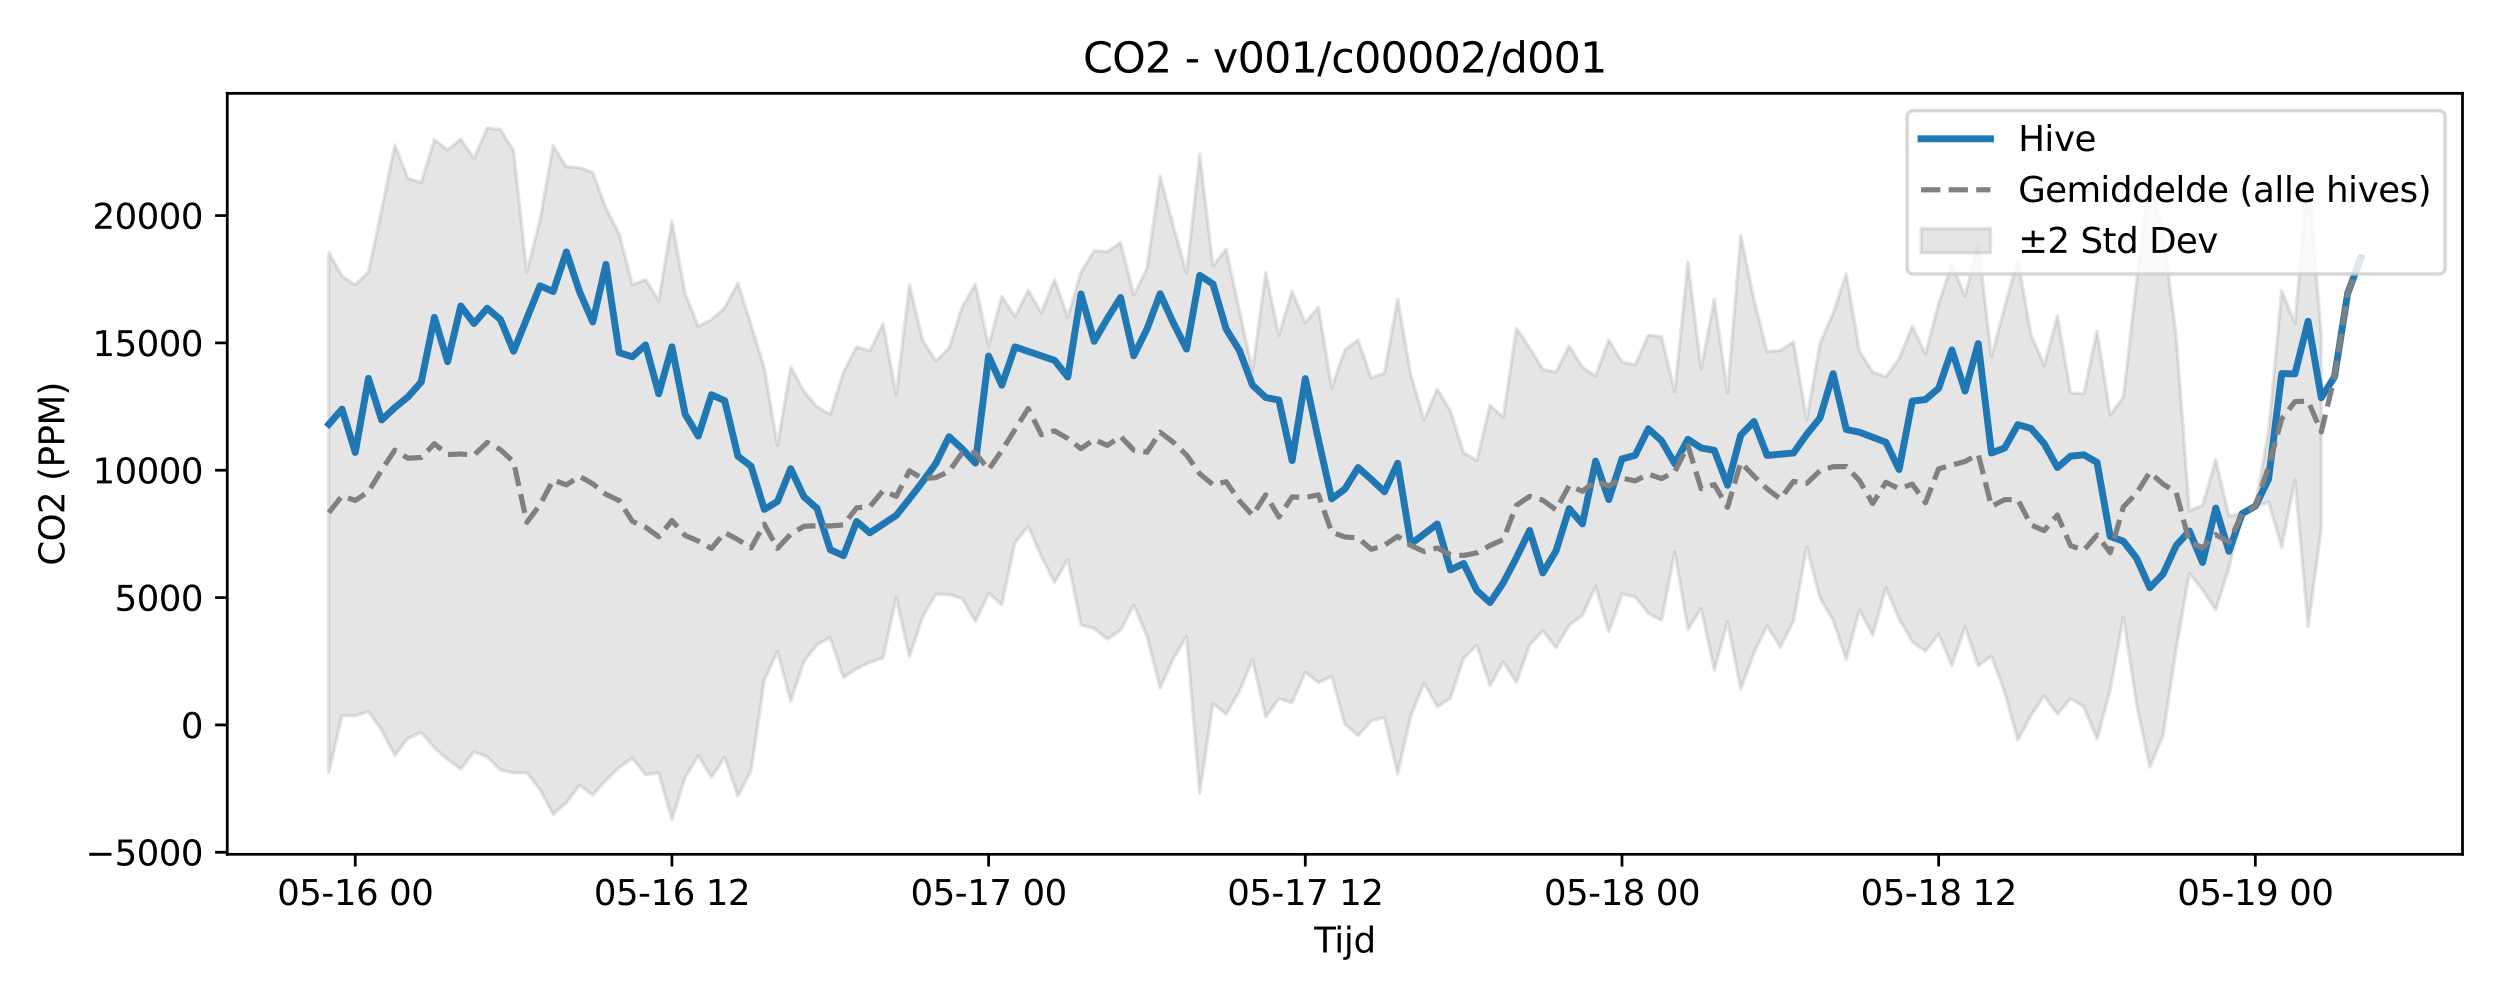 <?xml version="1.0" encoding="utf-8" standalone="no"?>
<!DOCTYPE svg PUBLIC "-//W3C//DTD SVG 1.1//EN"
  "http://www.w3.org/Graphics/SVG/1.1/DTD/svg11.dtd">
<svg xmlns:xlink="http://www.w3.org/1999/xlink" width="720pt" height="288pt" viewBox="0 0 720 288" xmlns="http://www.w3.org/2000/svg" version="1.1">
 <defs>
  <style type="text/css">*{stroke-linejoin: round; stroke-linecap: butt}</style>
 </defs>
 <g id="figure_1">
  <g id="patch_1">
   <path d="M 0 288 
L 720 288 
L 720 0 
L 0 0 
z
" style="fill: #ffffff"/>
  </g>
  <g id="axes_1">
   <g id="patch_2">
    <path d="M 65.45 246.04 
L 709.2 246.04 
L 709.2 26.88 
L 65.45 26.88 
z
" style="fill: #ffffff"/>
   </g>
   <g id="FillBetweenPolyCollection_1">
    <defs>
     <path id="m90413afd46" d="M 94.711 -215.213 
L 94.711 -65.49 
L 98.512 -81.92 
L 102.312 -81.792 
L 106.112 -83.077 
L 109.912 -77.711 
L 113.712 -70.472 
L 117.512 -75.42 
L 121.313 -77.083 
L 125.113 -72.625 
L 128.913 -69.282 
L 132.713 -66.531 
L 136.513 -71.499 
L 140.313 -69.976 
L 144.114 -66.241 
L 147.914 -65.417 
L 151.714 -65.435 
L 155.514 -60.614 
L 159.314 -53.491 
L 163.115 -56.784 
L 166.915 -61.877 
L 170.715 -59.047 
L 174.515 -63.268 
L 178.315 -66.986 
L 182.115 -69.65 
L 185.916 -64.878 
L 189.716 -65.385 
L 193.516 -51.922 
L 197.316 -64.116 
L 201.116 -70.331 
L 204.916 -64.129 
L 208.717 -69.912 
L 212.517 -58.687 
L 216.317 -66.047 
L 220.117 -92.014 
L 223.917 -100.454 
L 227.718 -85.963 
L 231.518 -97.477 
L 235.318 -102.372 
L 239.118 -104.362 
L 242.918 -92.906 
L 246.718 -95.398 
L 250.519 -97.246 
L 254.319 -98.569 
L 258.119 -115.821 
L 261.919 -98.901 
L 265.719 -110.342 
L 269.52 -116.856 
L 273.32 -116.742 
L 277.12 -115.595 
L 280.92 -108.984 
L 284.72 -117.15 
L 288.52 -113.792 
L 292.321 -131.774 
L 296.121 -136.308 
L 299.921 -127.744 
L 303.721 -120.27 
L 307.521 -126.834 
L 311.321 -107.982 
L 315.122 -107 
L 318.922 -103.944 
L 322.722 -106.463 
L 326.522 -113.692 
L 330.322 -104.809 
L 334.123 -89.824 
L 337.923 -98.298 
L 341.723 -104.668 
L 345.523 -59.526 
L 349.323 -85.431 
L 353.123 -82.25 
L 356.924 -88.89 
L 360.724 -97.928 
L 364.524 -81.514 
L 368.324 -86.768 
L 372.124 -85.617 
L 375.924 -94.44 
L 379.725 -91.447 
L 383.525 -93.165 
L 387.325 -79.443 
L 391.125 -76.091 
L 394.925 -80.429 
L 398.726 -81.344 
L 402.526 -65.099 
L 406.326 -81.795 
L 410.126 -91.28 
L 413.926 -84.421 
L 417.726 -86.885 
L 421.527 -98.478 
L 425.327 -102.151 
L 429.127 -90.525 
L 432.927 -97.366 
L 436.727 -91.504 
L 440.527 -102.192 
L 444.328 -106.274 
L 448.128 -101.497 
L 451.928 -107.959 
L 455.728 -110.755 
L 459.528 -119.129 
L 463.329 -106.034 
L 467.129 -116.866 
L 470.929 -116.121 
L 474.729 -111.368 
L 478.529 -109.353 
L 482.329 -129.056 
L 486.13 -106.761 
L 489.93 -112.754 
L 493.73 -95.031 
L 497.53 -108.952 
L 501.33 -89.474 
L 505.13 -99.946 
L 508.931 -107.711 
L 512.731 -101.574 
L 516.531 -109.148 
L 520.331 -130.479 
L 524.131 -115.865 
L 527.932 -109.392 
L 531.732 -98.144 
L 535.532 -112.317 
L 539.332 -105.048 
L 543.132 -118.708 
L 546.932 -109.818 
L 550.733 -103.161 
L 554.533 -100.424 
L 558.333 -105.419 
L 562.133 -96.291 
L 565.933 -107.432 
L 569.734 -96.251 
L 573.534 -99.007 
L 577.334 -88.65 
L 581.134 -74.87 
L 584.934 -81.948 
L 588.734 -87.629 
L 592.535 -82.318 
L 596.335 -86.815 
L 600.135 -84.47 
L 603.935 -75.126 
L 607.735 -89.195 
L 611.535 -110.328 
L 615.336 -85.1 
L 619.136 -67.087 
L 622.936 -76.01 
L 626.736 -101.122 
L 630.536 -122.861 
L 634.337 -118.143 
L 638.137 -112.401 
L 641.937 -124.378 
L 645.737 -140.058 
L 649.537 -142.046 
L 653.337 -143.386 
L 657.138 -130.469 
L 660.938 -149.732 
L 664.738 -107.558 
L 668.538 -135.83 
L 668.538 -191.414 
L 668.538 -191.414 
L 664.738 -237.443 
L 660.938 -194.922 
L 657.138 -204.259 
L 653.337 -163.862 
L 649.537 -142.267 
L 645.737 -140.135 
L 641.937 -139.383 
L 638.137 -155.648 
L 634.337 -142.415 
L 630.536 -140.895 
L 626.736 -191.353 
L 622.936 -221.193 
L 619.136 -236.886 
L 615.336 -206.807 
L 611.535 -173.75 
L 607.735 -168.453 
L 603.935 -192.715 
L 600.135 -174.579 
L 596.335 -174.862 
L 592.535 -197.019 
L 588.734 -182.748 
L 584.934 -191.654 
L 581.134 -213.336 
L 577.334 -199.549 
L 573.534 -185.282 
L 569.734 -218.057 
L 565.933 -202.76 
L 562.133 -211.826 
L 558.333 -200.543 
L 554.533 -186.07 
L 550.733 -193.999 
L 546.932 -184.652 
L 543.132 -179.486 
L 539.332 -180.899 
L 535.532 -186.855 
L 531.732 -209.134 
L 527.932 -197.8 
L 524.131 -188.935 
L 520.331 -167.095 
L 516.531 -189.584 
L 512.731 -187.052 
L 508.931 -186.712 
L 505.13 -201.849 
L 501.33 -220.219 
L 497.53 -174.827 
L 493.73 -201.833 
L 489.93 -181.721 
L 486.13 -212.503 
L 482.329 -175.2 
L 478.529 -190.997 
L 474.729 -191.539 
L 470.929 -182.875 
L 467.129 -183.748 
L 463.329 -190.089 
L 459.528 -179.659 
L 455.728 -182.288 
L 451.928 -188.378 
L 448.128 -180.833 
L 444.328 -181.64 
L 440.527 -187.868 
L 436.727 -193.447 
L 432.927 -167.814 
L 429.127 -171.298 
L 425.327 -155.42 
L 421.527 -157.57 
L 417.726 -169.671 
L 413.926 -175.945 
L 410.126 -167.052 
L 406.326 -179.985 
L 402.526 -201.984 
L 398.726 -180.6 
L 394.925 -179.159 
L 391.125 -190.097 
L 387.325 -187.262 
L 383.525 -176.289 
L 379.725 -199.557 
L 375.924 -195.013 
L 372.124 -204.137 
L 368.324 -191.451 
L 364.524 -209.447 
L 360.724 -181.266 
L 356.924 -198.729 
L 353.123 -216.252 
L 349.323 -211.394 
L 345.523 -243.582 
L 341.723 -209.274 
L 337.923 -222.933 
L 334.123 -237.219 
L 330.322 -210.721 
L 326.522 -203.029 
L 322.722 -218.178 
L 318.922 -215.504 
L 315.122 -215.829 
L 311.321 -209.582 
L 307.521 -196.582 
L 303.721 -207.55 
L 299.921 -197.889 
L 296.121 -204.357 
L 292.321 -196.783 
L 288.52 -202.676 
L 284.72 -188.33 
L 280.92 -206.183 
L 277.12 -199.601 
L 273.32 -187.745 
L 269.52 -184.045 
L 265.719 -190.024 
L 261.919 -205.922 
L 258.119 -174.289 
L 254.319 -194.792 
L 250.519 -186.923 
L 246.718 -188.125 
L 242.918 -180.764 
L 239.118 -168.662 
L 235.318 -170.831 
L 231.518 -175.349 
L 227.718 -182.336 
L 223.917 -159.7 
L 220.117 -182.048 
L 216.317 -194.376 
L 212.517 -206.478 
L 208.717 -199.362 
L 204.916 -195.972 
L 201.116 -194.034 
L 197.316 -203.452 
L 193.516 -224.29 
L 189.716 -201.441 
L 185.916 -207.472 
L 182.115 -206.042 
L 178.315 -220.682 
L 174.515 -228.012 
L 170.715 -238.295 
L 166.915 -239.734 
L 163.115 -239.946 
L 159.314 -246.047 
L 155.514 -224.617 
L 151.714 -209.683 
L 147.914 -244.603 
L 144.114 -250.724 
L 140.313 -251.158 
L 136.513 -242.357 
L 132.713 -247.977 
L 128.913 -244.855 
L 125.113 -247.828 
L 121.313 -235.438 
L 117.512 -236.641 
L 113.712 -246.251 
L 109.912 -227.585 
L 106.112 -209.7 
L 102.312 -205.957 
L 98.512 -208.454 
L 94.711 -215.213 
z
" style="stroke: #808080; stroke-opacity: 0.2"/>
    </defs>
    <g clip-path="url(#p7087c563d8)">
     <use xlink:href="#m90413afd46" x="0" y="288" style="fill: #808080; fill-opacity: 0.2; stroke: #808080; stroke-opacity: 0.2"/>
    </g>
   </g>
   <g id="matplotlib.axis_1">
    <g id="xtick_1">
     <g id="line2d_1">
      <defs>
       <path id="m875f806622" d="M 0 0 
L 0 3.5 
" style="stroke: #000000; stroke-width: 0.8"/>
      </defs>
      <g>
       <use xlink:href="#m875f806622" x="102.312" y="246.04" style="stroke: #000000; stroke-width: 0.8"/>
      </g>
     </g>
     <g id="text_1">
      <!-- 05-16 00 -->
      <g transform="translate(79.831 260.638) scale(0.1 -0.1)">
       <defs>
        <path id="DejaVuSans-30" d="M 2034 4250 
Q 1547 4250 1301 3770 
Q 1056 3291 1056 2328 
Q 1056 1369 1301 889 
Q 1547 409 2034 409 
Q 2525 409 2770 889 
Q 3016 1369 3016 2328 
Q 3016 3291 2770 3770 
Q 2525 4250 2034 4250 
z
M 2034 4750 
Q 2819 4750 3233 4129 
Q 3647 3509 3647 2328 
Q 3647 1150 3233 529 
Q 2819 -91 2034 -91 
Q 1250 -91 836 529 
Q 422 1150 422 2328 
Q 422 3509 836 4129 
Q 1250 4750 2034 4750 
z
" transform="scale(0.016)"/>
        <path id="DejaVuSans-35" d="M 691 4666 
L 3169 4666 
L 3169 4134 
L 1269 4134 
L 1269 2991 
Q 1406 3038 1543 3061 
Q 1681 3084 1819 3084 
Q 2600 3084 3056 2656 
Q 3513 2228 3513 1497 
Q 3513 744 3044 326 
Q 2575 -91 1722 -91 
Q 1428 -91 1123 -41 
Q 819 9 494 109 
L 494 744 
Q 775 591 1075 516 
Q 1375 441 1709 441 
Q 2250 441 2565 725 
Q 2881 1009 2881 1497 
Q 2881 1984 2565 2268 
Q 2250 2553 1709 2553 
Q 1456 2553 1204 2497 
Q 953 2441 691 2322 
L 691 4666 
z
" transform="scale(0.016)"/>
        <path id="DejaVuSans-2d" d="M 313 2009 
L 1997 2009 
L 1997 1497 
L 313 1497 
L 313 2009 
z
" transform="scale(0.016)"/>
        <path id="DejaVuSans-31" d="M 794 531 
L 1825 531 
L 1825 4091 
L 703 3866 
L 703 4441 
L 1819 4666 
L 2450 4666 
L 2450 531 
L 3481 531 
L 3481 0 
L 794 0 
L 794 531 
z
" transform="scale(0.016)"/>
        <path id="DejaVuSans-36" d="M 2113 2584 
Q 1688 2584 1439 2293 
Q 1191 2003 1191 1497 
Q 1191 994 1439 701 
Q 1688 409 2113 409 
Q 2538 409 2786 701 
Q 3034 994 3034 1497 
Q 3034 2003 2786 2293 
Q 2538 2584 2113 2584 
z
M 3366 4563 
L 3366 3988 
Q 3128 4100 2886 4159 
Q 2644 4219 2406 4219 
Q 1781 4219 1451 3797 
Q 1122 3375 1075 2522 
Q 1259 2794 1537 2939 
Q 1816 3084 2150 3084 
Q 2853 3084 3261 2657 
Q 3669 2231 3669 1497 
Q 3669 778 3244 343 
Q 2819 -91 2113 -91 
Q 1303 -91 875 529 
Q 447 1150 447 2328 
Q 447 3434 972 4092 
Q 1497 4750 2381 4750 
Q 2619 4750 2861 4703 
Q 3103 4656 3366 4563 
z
" transform="scale(0.016)"/>
        <path id="DejaVuSans-20" transform="scale(0.016)"/>
       </defs>
       <use xlink:href="#DejaVuSans-30"/>
       <use xlink:href="#DejaVuSans-35" transform="translate(63.623 0)"/>
       <use xlink:href="#DejaVuSans-2d" transform="translate(127.246 0)"/>
       <use xlink:href="#DejaVuSans-31" transform="translate(163.33 0)"/>
       <use xlink:href="#DejaVuSans-36" transform="translate(226.953 0)"/>
       <use xlink:href="#DejaVuSans-20" transform="translate(290.576 0)"/>
       <use xlink:href="#DejaVuSans-30" transform="translate(322.363 0)"/>
       <use xlink:href="#DejaVuSans-30" transform="translate(385.986 0)"/>
      </g>
     </g>
    </g>
    <g id="xtick_2">
     <g id="line2d_2">
      <g>
       <use xlink:href="#m875f806622" x="193.516" y="246.04" style="stroke: #000000; stroke-width: 0.8"/>
      </g>
     </g>
     <g id="text_2">
      <!-- 05-16 12 -->
      <g transform="translate(171.035 260.638) scale(0.1 -0.1)">
       <defs>
        <path id="DejaVuSans-32" d="M 1228 531 
L 3431 531 
L 3431 0 
L 469 0 
L 469 531 
Q 828 903 1448 1529 
Q 2069 2156 2228 2338 
Q 2531 2678 2651 2914 
Q 2772 3150 2772 3378 
Q 2772 3750 2511 3984 
Q 2250 4219 1831 4219 
Q 1534 4219 1204 4116 
Q 875 4013 500 3803 
L 500 4441 
Q 881 4594 1212 4672 
Q 1544 4750 1819 4750 
Q 2544 4750 2975 4387 
Q 3406 4025 3406 3419 
Q 3406 3131 3298 2873 
Q 3191 2616 2906 2266 
Q 2828 2175 2409 1742 
Q 1991 1309 1228 531 
z
" transform="scale(0.016)"/>
       </defs>
       <use xlink:href="#DejaVuSans-30"/>
       <use xlink:href="#DejaVuSans-35" transform="translate(63.623 0)"/>
       <use xlink:href="#DejaVuSans-2d" transform="translate(127.246 0)"/>
       <use xlink:href="#DejaVuSans-31" transform="translate(163.33 0)"/>
       <use xlink:href="#DejaVuSans-36" transform="translate(226.953 0)"/>
       <use xlink:href="#DejaVuSans-20" transform="translate(290.576 0)"/>
       <use xlink:href="#DejaVuSans-31" transform="translate(322.363 0)"/>
       <use xlink:href="#DejaVuSans-32" transform="translate(385.986 0)"/>
      </g>
     </g>
    </g>
    <g id="xtick_3">
     <g id="line2d_3">
      <g>
       <use xlink:href="#m875f806622" x="284.72" y="246.04" style="stroke: #000000; stroke-width: 0.8"/>
      </g>
     </g>
     <g id="text_3">
      <!-- 05-17 00 -->
      <g transform="translate(262.24 260.638) scale(0.1 -0.1)">
       <defs>
        <path id="DejaVuSans-37" d="M 525 4666 
L 3525 4666 
L 3525 4397 
L 1831 0 
L 1172 0 
L 2766 4134 
L 525 4134 
L 525 4666 
z
" transform="scale(0.016)"/>
       </defs>
       <use xlink:href="#DejaVuSans-30"/>
       <use xlink:href="#DejaVuSans-35" transform="translate(63.623 0)"/>
       <use xlink:href="#DejaVuSans-2d" transform="translate(127.246 0)"/>
       <use xlink:href="#DejaVuSans-31" transform="translate(163.33 0)"/>
       <use xlink:href="#DejaVuSans-37" transform="translate(226.953 0)"/>
       <use xlink:href="#DejaVuSans-20" transform="translate(290.576 0)"/>
       <use xlink:href="#DejaVuSans-30" transform="translate(322.363 0)"/>
       <use xlink:href="#DejaVuSans-30" transform="translate(385.986 0)"/>
      </g>
     </g>
    </g>
    <g id="xtick_4">
     <g id="line2d_4">
      <g>
       <use xlink:href="#m875f806622" x="375.924" y="246.04" style="stroke: #000000; stroke-width: 0.8"/>
      </g>
     </g>
     <g id="text_4">
      <!-- 05-17 12 -->
      <g transform="translate(353.444 260.638) scale(0.1 -0.1)">
       <use xlink:href="#DejaVuSans-30"/>
       <use xlink:href="#DejaVuSans-35" transform="translate(63.623 0)"/>
       <use xlink:href="#DejaVuSans-2d" transform="translate(127.246 0)"/>
       <use xlink:href="#DejaVuSans-31" transform="translate(163.33 0)"/>
       <use xlink:href="#DejaVuSans-37" transform="translate(226.953 0)"/>
       <use xlink:href="#DejaVuSans-20" transform="translate(290.576 0)"/>
       <use xlink:href="#DejaVuSans-31" transform="translate(322.363 0)"/>
       <use xlink:href="#DejaVuSans-32" transform="translate(385.986 0)"/>
      </g>
     </g>
    </g>
    <g id="xtick_5">
     <g id="line2d_5">
      <g>
       <use xlink:href="#m875f806622" x="467.129" y="246.04" style="stroke: #000000; stroke-width: 0.8"/>
      </g>
     </g>
     <g id="text_5">
      <!-- 05-18 00 -->
      <g transform="translate(444.648 260.638) scale(0.1 -0.1)">
       <defs>
        <path id="DejaVuSans-38" d="M 2034 2216 
Q 1584 2216 1326 1975 
Q 1069 1734 1069 1313 
Q 1069 891 1326 650 
Q 1584 409 2034 409 
Q 2484 409 2743 651 
Q 3003 894 3003 1313 
Q 3003 1734 2745 1975 
Q 2488 2216 2034 2216 
z
M 1403 2484 
Q 997 2584 770 2862 
Q 544 3141 544 3541 
Q 544 4100 942 4425 
Q 1341 4750 2034 4750 
Q 2731 4750 3128 4425 
Q 3525 4100 3525 3541 
Q 3525 3141 3298 2862 
Q 3072 2584 2669 2484 
Q 3125 2378 3379 2068 
Q 3634 1759 3634 1313 
Q 3634 634 3220 271 
Q 2806 -91 2034 -91 
Q 1263 -91 848 271 
Q 434 634 434 1313 
Q 434 1759 690 2068 
Q 947 2378 1403 2484 
z
M 1172 3481 
Q 1172 3119 1398 2916 
Q 1625 2713 2034 2713 
Q 2441 2713 2670 2916 
Q 2900 3119 2900 3481 
Q 2900 3844 2670 4047 
Q 2441 4250 2034 4250 
Q 1625 4250 1398 4047 
Q 1172 3844 1172 3481 
z
" transform="scale(0.016)"/>
       </defs>
       <use xlink:href="#DejaVuSans-30"/>
       <use xlink:href="#DejaVuSans-35" transform="translate(63.623 0)"/>
       <use xlink:href="#DejaVuSans-2d" transform="translate(127.246 0)"/>
       <use xlink:href="#DejaVuSans-31" transform="translate(163.33 0)"/>
       <use xlink:href="#DejaVuSans-38" transform="translate(226.953 0)"/>
       <use xlink:href="#DejaVuSans-20" transform="translate(290.576 0)"/>
       <use xlink:href="#DejaVuSans-30" transform="translate(322.363 0)"/>
       <use xlink:href="#DejaVuSans-30" transform="translate(385.986 0)"/>
      </g>
     </g>
    </g>
    <g id="xtick_6">
     <g id="line2d_6">
      <g>
       <use xlink:href="#m875f806622" x="558.333" y="246.04" style="stroke: #000000; stroke-width: 0.8"/>
      </g>
     </g>
     <g id="text_6">
      <!-- 05-18 12 -->
      <g transform="translate(535.853 260.638) scale(0.1 -0.1)">
       <use xlink:href="#DejaVuSans-30"/>
       <use xlink:href="#DejaVuSans-35" transform="translate(63.623 0)"/>
       <use xlink:href="#DejaVuSans-2d" transform="translate(127.246 0)"/>
       <use xlink:href="#DejaVuSans-31" transform="translate(163.33 0)"/>
       <use xlink:href="#DejaVuSans-38" transform="translate(226.953 0)"/>
       <use xlink:href="#DejaVuSans-20" transform="translate(290.576 0)"/>
       <use xlink:href="#DejaVuSans-31" transform="translate(322.363 0)"/>
       <use xlink:href="#DejaVuSans-32" transform="translate(385.986 0)"/>
      </g>
     </g>
    </g>
    <g id="xtick_7">
     <g id="line2d_7">
      <g>
       <use xlink:href="#m875f806622" x="649.537" y="246.04" style="stroke: #000000; stroke-width: 0.8"/>
      </g>
     </g>
     <g id="text_7">
      <!-- 05-19 00 -->
      <g transform="translate(627.057 260.638) scale(0.1 -0.1)">
       <defs>
        <path id="DejaVuSans-39" d="M 703 97 
L 703 672 
Q 941 559 1184 500 
Q 1428 441 1663 441 
Q 2288 441 2617 861 
Q 2947 1281 2994 2138 
Q 2813 1869 2534 1725 
Q 2256 1581 1919 1581 
Q 1219 1581 811 2004 
Q 403 2428 403 3163 
Q 403 3881 828 4315 
Q 1253 4750 1959 4750 
Q 2769 4750 3195 4129 
Q 3622 3509 3622 2328 
Q 3622 1225 3098 567 
Q 2575 -91 1691 -91 
Q 1453 -91 1209 -44 
Q 966 3 703 97 
z
M 1959 2075 
Q 2384 2075 2632 2365 
Q 2881 2656 2881 3163 
Q 2881 3666 2632 3958 
Q 2384 4250 1959 4250 
Q 1534 4250 1286 3958 
Q 1038 3666 1038 3163 
Q 1038 2656 1286 2365 
Q 1534 2075 1959 2075 
z
" transform="scale(0.016)"/>
       </defs>
       <use xlink:href="#DejaVuSans-30"/>
       <use xlink:href="#DejaVuSans-35" transform="translate(63.623 0)"/>
       <use xlink:href="#DejaVuSans-2d" transform="translate(127.246 0)"/>
       <use xlink:href="#DejaVuSans-31" transform="translate(163.33 0)"/>
       <use xlink:href="#DejaVuSans-39" transform="translate(226.953 0)"/>
       <use xlink:href="#DejaVuSans-20" transform="translate(290.576 0)"/>
       <use xlink:href="#DejaVuSans-30" transform="translate(322.363 0)"/>
       <use xlink:href="#DejaVuSans-30" transform="translate(385.986 0)"/>
      </g>
     </g>
    </g>
    <g id="text_8">
     <!-- Tijd -->
     <g transform="translate(378.475 274.317) scale(0.1 -0.1)">
      <defs>
       <path id="DejaVuSans-54" d="M -19 4666 
L 3928 4666 
L 3928 4134 
L 2272 4134 
L 2272 0 
L 1638 0 
L 1638 4134 
L -19 4134 
L -19 4666 
z
" transform="scale(0.016)"/>
       <path id="DejaVuSans-69" d="M 603 3500 
L 1178 3500 
L 1178 0 
L 603 0 
L 603 3500 
z
M 603 4863 
L 1178 4863 
L 1178 4134 
L 603 4134 
L 603 4863 
z
" transform="scale(0.016)"/>
       <path id="DejaVuSans-6a" d="M 603 3500 
L 1178 3500 
L 1178 -63 
Q 1178 -731 923 -1031 
Q 669 -1331 103 -1331 
L -116 -1331 
L -116 -844 
L 38 -844 
Q 366 -844 484 -692 
Q 603 -541 603 -63 
L 603 3500 
z
M 603 4863 
L 1178 4863 
L 1178 4134 
L 603 4134 
L 603 4863 
z
" transform="scale(0.016)"/>
       <path id="DejaVuSans-64" d="M 2906 2969 
L 2906 4863 
L 3481 4863 
L 3481 0 
L 2906 0 
L 2906 525 
Q 2725 213 2448 61 
Q 2172 -91 1784 -91 
Q 1150 -91 751 415 
Q 353 922 353 1747 
Q 353 2572 751 3078 
Q 1150 3584 1784 3584 
Q 2172 3584 2448 3432 
Q 2725 3281 2906 2969 
z
M 947 1747 
Q 947 1113 1208 752 
Q 1469 391 1925 391 
Q 2381 391 2643 752 
Q 2906 1113 2906 1747 
Q 2906 2381 2643 2742 
Q 2381 3103 1925 3103 
Q 1469 3103 1208 2742 
Q 947 2381 947 1747 
z
" transform="scale(0.016)"/>
      </defs>
      <use xlink:href="#DejaVuSans-54"/>
      <use xlink:href="#DejaVuSans-69" transform="translate(57.959 0)"/>
      <use xlink:href="#DejaVuSans-6a" transform="translate(85.742 0)"/>
      <use xlink:href="#DejaVuSans-64" transform="translate(113.525 0)"/>
     </g>
    </g>
   </g>
   <g id="matplotlib.axis_2">
    <g id="ytick_1">
     <g id="line2d_8">
      <defs>
       <path id="mc0cdeef8a2" d="M 0 0 
L -3.5 0 
" style="stroke: #000000; stroke-width: 0.8"/>
      </defs>
      <g>
       <use xlink:href="#mc0cdeef8a2" x="65.45" y="245.447" style="stroke: #000000; stroke-width: 0.8"/>
      </g>
     </g>
     <g id="text_9">
      <!-- −5000 -->
      <g transform="translate(24.62 249.246) scale(0.1 -0.1)">
       <defs>
        <path id="DejaVuSans-2212" d="M 678 2272 
L 4684 2272 
L 4684 1741 
L 678 1741 
L 678 2272 
z
" transform="scale(0.016)"/>
       </defs>
       <use xlink:href="#DejaVuSans-2212"/>
       <use xlink:href="#DejaVuSans-35" transform="translate(83.789 0)"/>
       <use xlink:href="#DejaVuSans-30" transform="translate(147.412 0)"/>
       <use xlink:href="#DejaVuSans-30" transform="translate(211.035 0)"/>
       <use xlink:href="#DejaVuSans-30" transform="translate(274.658 0)"/>
      </g>
     </g>
    </g>
    <g id="ytick_2">
     <g id="line2d_9">
      <g>
       <use xlink:href="#mc0cdeef8a2" x="65.45" y="208.774" style="stroke: #000000; stroke-width: 0.8"/>
      </g>
     </g>
     <g id="text_10">
      <!-- 0 -->
      <g transform="translate(52.087 212.573) scale(0.1 -0.1)">
       <use xlink:href="#DejaVuSans-30"/>
      </g>
     </g>
    </g>
    <g id="ytick_3">
     <g id="line2d_10">
      <g>
       <use xlink:href="#mc0cdeef8a2" x="65.45" y="172.101" style="stroke: #000000; stroke-width: 0.8"/>
      </g>
     </g>
     <g id="text_11">
      <!-- 5000 -->
      <g transform="translate(33 175.901) scale(0.1 -0.1)">
       <use xlink:href="#DejaVuSans-35"/>
       <use xlink:href="#DejaVuSans-30" transform="translate(63.623 0)"/>
       <use xlink:href="#DejaVuSans-30" transform="translate(127.246 0)"/>
       <use xlink:href="#DejaVuSans-30" transform="translate(190.869 0)"/>
      </g>
     </g>
    </g>
    <g id="ytick_4">
     <g id="line2d_11">
      <g>
       <use xlink:href="#mc0cdeef8a2" x="65.45" y="135.429" style="stroke: #000000; stroke-width: 0.8"/>
      </g>
     </g>
     <g id="text_12">
      <!-- 10000 -->
      <g transform="translate(26.637 139.228) scale(0.1 -0.1)">
       <use xlink:href="#DejaVuSans-31"/>
       <use xlink:href="#DejaVuSans-30" transform="translate(63.623 0)"/>
       <use xlink:href="#DejaVuSans-30" transform="translate(127.246 0)"/>
       <use xlink:href="#DejaVuSans-30" transform="translate(190.869 0)"/>
       <use xlink:href="#DejaVuSans-30" transform="translate(254.492 0)"/>
      </g>
     </g>
    </g>
    <g id="ytick_5">
     <g id="line2d_12">
      <g>
       <use xlink:href="#mc0cdeef8a2" x="65.45" y="98.756" style="stroke: #000000; stroke-width: 0.8"/>
      </g>
     </g>
     <g id="text_13">
      <!-- 15000 -->
      <g transform="translate(26.637 102.555) scale(0.1 -0.1)">
       <use xlink:href="#DejaVuSans-31"/>
       <use xlink:href="#DejaVuSans-35" transform="translate(63.623 0)"/>
       <use xlink:href="#DejaVuSans-30" transform="translate(127.246 0)"/>
       <use xlink:href="#DejaVuSans-30" transform="translate(190.869 0)"/>
       <use xlink:href="#DejaVuSans-30" transform="translate(254.492 0)"/>
      </g>
     </g>
    </g>
    <g id="ytick_6">
     <g id="line2d_13">
      <g>
       <use xlink:href="#mc0cdeef8a2" x="65.45" y="62.083" style="stroke: #000000; stroke-width: 0.8"/>
      </g>
     </g>
     <g id="text_14">
      <!-- 20000 -->
      <g transform="translate(26.637 65.883) scale(0.1 -0.1)">
       <use xlink:href="#DejaVuSans-32"/>
       <use xlink:href="#DejaVuSans-30" transform="translate(63.623 0)"/>
       <use xlink:href="#DejaVuSans-30" transform="translate(127.246 0)"/>
       <use xlink:href="#DejaVuSans-30" transform="translate(190.869 0)"/>
       <use xlink:href="#DejaVuSans-30" transform="translate(254.492 0)"/>
      </g>
     </g>
    </g>
    <g id="text_15">
     <!-- CO2 (PPM) -->
     <g transform="translate(18.541 162.903) rotate(-90) scale(0.1 -0.1)">
      <defs>
       <path id="DejaVuSans-43" d="M 4122 4306 
L 4122 3641 
Q 3803 3938 3442 4084 
Q 3081 4231 2675 4231 
Q 1875 4231 1450 3742 
Q 1025 3253 1025 2328 
Q 1025 1406 1450 917 
Q 1875 428 2675 428 
Q 3081 428 3442 575 
Q 3803 722 4122 1019 
L 4122 359 
Q 3791 134 3420 21 
Q 3050 -91 2638 -91 
Q 1578 -91 968 557 
Q 359 1206 359 2328 
Q 359 3453 968 4101 
Q 1578 4750 2638 4750 
Q 3056 4750 3426 4639 
Q 3797 4528 4122 4306 
z
" transform="scale(0.016)"/>
       <path id="DejaVuSans-4f" d="M 2522 4238 
Q 1834 4238 1429 3725 
Q 1025 3213 1025 2328 
Q 1025 1447 1429 934 
Q 1834 422 2522 422 
Q 3209 422 3611 934 
Q 4013 1447 4013 2328 
Q 4013 3213 3611 3725 
Q 3209 4238 2522 4238 
z
M 2522 4750 
Q 3503 4750 4090 4092 
Q 4678 3434 4678 2328 
Q 4678 1225 4090 567 
Q 3503 -91 2522 -91 
Q 1538 -91 948 565 
Q 359 1222 359 2328 
Q 359 3434 948 4092 
Q 1538 4750 2522 4750 
z
" transform="scale(0.016)"/>
       <path id="DejaVuSans-28" d="M 1984 4856 
Q 1566 4138 1362 3434 
Q 1159 2731 1159 2009 
Q 1159 1288 1364 580 
Q 1569 -128 1984 -844 
L 1484 -844 
Q 1016 -109 783 600 
Q 550 1309 550 2009 
Q 550 2706 781 3412 
Q 1013 4119 1484 4856 
L 1984 4856 
z
" transform="scale(0.016)"/>
       <path id="DejaVuSans-50" d="M 1259 4147 
L 1259 2394 
L 2053 2394 
Q 2494 2394 2734 2622 
Q 2975 2850 2975 3272 
Q 2975 3691 2734 3919 
Q 2494 4147 2053 4147 
L 1259 4147 
z
M 628 4666 
L 2053 4666 
Q 2838 4666 3239 4311 
Q 3641 3956 3641 3272 
Q 3641 2581 3239 2228 
Q 2838 1875 2053 1875 
L 1259 1875 
L 1259 0 
L 628 0 
L 628 4666 
z
" transform="scale(0.016)"/>
       <path id="DejaVuSans-4d" d="M 628 4666 
L 1569 4666 
L 2759 1491 
L 3956 4666 
L 4897 4666 
L 4897 0 
L 4281 0 
L 4281 4097 
L 3078 897 
L 2444 897 
L 1241 4097 
L 1241 0 
L 628 0 
L 628 4666 
z
" transform="scale(0.016)"/>
       <path id="DejaVuSans-29" d="M 513 4856 
L 1013 4856 
Q 1481 4119 1714 3412 
Q 1947 2706 1947 2009 
Q 1947 1309 1714 600 
Q 1481 -109 1013 -844 
L 513 -844 
Q 928 -128 1133 580 
Q 1338 1288 1338 2009 
Q 1338 2731 1133 3434 
Q 928 4138 513 4856 
z
" transform="scale(0.016)"/>
      </defs>
      <use xlink:href="#DejaVuSans-43"/>
      <use xlink:href="#DejaVuSans-4f" transform="translate(69.824 0)"/>
      <use xlink:href="#DejaVuSans-32" transform="translate(148.535 0)"/>
      <use xlink:href="#DejaVuSans-20" transform="translate(212.158 0)"/>
      <use xlink:href="#DejaVuSans-28" transform="translate(243.945 0)"/>
      <use xlink:href="#DejaVuSans-50" transform="translate(282.959 0)"/>
      <use xlink:href="#DejaVuSans-50" transform="translate(343.262 0)"/>
      <use xlink:href="#DejaVuSans-4d" transform="translate(403.564 0)"/>
      <use xlink:href="#DejaVuSans-29" transform="translate(489.844 0)"/>
     </g>
    </g>
   </g>
   <g id="line2d_14">
    <path d="M 94.711 122.172 
L 98.512 117.826 
L 102.312 130.297 
L 106.112 108.988 
L 109.912 120.95 
L 113.712 117.378 
L 117.512 114.305 
L 121.313 110.017 
L 125.113 91.414 
L 128.913 104.162 
L 132.713 88.128 
L 136.513 93.167 
L 140.313 88.766 
L 144.114 91.994 
L 147.914 101.158 
L 155.514 82.33 
L 159.314 83.953 
L 163.115 72.55 
L 166.915 84.036 
L 170.715 92.716 
L 174.515 76.139 
L 178.315 101.56 
L 182.115 102.758 
L 185.916 99.343 
L 189.716 113.406 
L 193.516 99.875 
L 197.316 119.274 
L 201.116 125.586 
L 204.916 113.689 
L 208.717 115.403 
L 212.517 131.368 
L 216.317 134.281 
L 220.117 146.702 
L 223.917 144.418 
L 227.718 134.984 
L 231.518 143.059 
L 235.318 146.428 
L 239.118 158.315 
L 242.918 160.021 
L 246.718 150.183 
L 250.519 153.452 
L 258.119 148.428 
L 261.919 143.668 
L 265.719 138.729 
L 269.52 133.473 
L 273.32 125.759 
L 277.12 129.273 
L 280.92 133.36 
L 284.72 102.548 
L 288.52 110.927 
L 292.321 99.905 
L 303.721 103.785 
L 307.521 108.577 
L 311.321 84.669 
L 315.122 98.298 
L 318.922 91.732 
L 322.722 85.693 
L 326.522 102.464 
L 330.322 94.759 
L 334.123 84.608 
L 337.923 92.995 
L 341.723 100.529 
L 345.523 79.312 
L 349.323 81.777 
L 353.123 94.748 
L 356.924 100.879 
L 360.724 110.924 
L 364.524 114.486 
L 368.324 115.215 
L 372.124 132.642 
L 375.924 109.035 
L 379.725 126.715 
L 383.525 143.653 
L 387.325 140.842 
L 391.125 134.663 
L 394.925 138.032 
L 398.726 141.626 
L 402.526 133.426 
L 406.326 156.673 
L 413.926 150.905 
L 417.726 164.132 
L 421.527 162.295 
L 425.327 170.084 
L 429.127 173.527 
L 432.927 167.869 
L 436.727 160.601 
L 440.527 152.777 
L 444.328 165.001 
L 448.128 158.664 
L 451.928 146.492 
L 455.728 150.868 
L 459.528 132.8 
L 463.329 143.881 
L 467.129 132.17 
L 470.929 131.131 
L 474.729 123.488 
L 478.529 126.928 
L 482.329 133.549 
L 486.13 126.522 
L 489.93 129.009 
L 493.73 129.703 
L 497.53 139.738 
L 501.33 125.339 
L 505.13 121.405 
L 508.931 131.167 
L 516.531 130.46 
L 520.331 125.092 
L 524.131 120.425 
L 527.932 107.619 
L 531.732 123.693 
L 535.532 124.476 
L 543.132 127.368 
L 546.932 135.209 
L 550.733 115.515 
L 554.533 115.066 
L 558.333 111.823 
L 562.133 100.805 
L 565.933 112.622 
L 569.734 98.969 
L 573.534 130.466 
L 577.334 129.018 
L 581.134 122.296 
L 584.934 123.398 
L 588.734 127.771 
L 592.535 134.649 
L 596.335 131.385 
L 600.135 130.996 
L 603.935 133.15 
L 607.735 154.496 
L 611.535 155.86 
L 615.336 160.769 
L 619.136 169.265 
L 622.936 165.351 
L 626.736 157.117 
L 630.536 152.934 
L 634.337 162.011 
L 638.137 146.33 
L 641.937 158.772 
L 645.737 147.917 
L 649.537 145.805 
L 653.337 137.996 
L 657.138 107.592 
L 660.938 107.685 
L 664.738 92.539 
L 668.538 114.552 
L 672.338 108.533 
L 676.138 84.468 
L 679.939 74.288 
L 679.939 74.288 
" clip-path="url(#p7087c563d8)" style="fill: none; stroke: #1f77b4; stroke-width: 2; stroke-linecap: square"/>
   </g>
   <g id="line2d_15">
    <path d="M 94.711 147.649 
L 98.512 142.813 
L 102.312 144.125 
L 106.112 141.611 
L 109.912 135.352 
L 113.712 129.639 
L 117.512 131.969 
L 121.313 131.739 
L 125.113 127.774 
L 128.913 130.931 
L 132.713 130.746 
L 136.513 131.072 
L 140.313 127.433 
L 144.114 129.517 
L 147.914 132.99 
L 151.714 150.441 
L 155.514 145.385 
L 159.314 138.231 
L 163.115 139.635 
L 166.915 137.194 
L 170.715 139.329 
L 174.515 142.36 
L 178.315 144.166 
L 182.115 150.154 
L 185.916 151.825 
L 189.716 154.587 
L 193.516 149.894 
L 197.316 154.216 
L 201.116 155.818 
L 204.916 157.95 
L 208.717 153.363 
L 212.517 155.418 
L 216.317 157.789 
L 220.117 150.969 
L 223.917 157.923 
L 227.718 153.851 
L 231.518 151.587 
L 235.318 151.399 
L 239.118 151.488 
L 242.918 151.165 
L 246.718 146.239 
L 250.519 145.915 
L 254.319 141.32 
L 258.119 142.945 
L 261.919 135.588 
L 265.719 137.817 
L 269.52 137.55 
L 273.32 135.756 
L 277.12 130.402 
L 280.92 130.416 
L 284.72 135.26 
L 288.52 129.766 
L 296.121 117.668 
L 299.921 125.183 
L 303.721 124.09 
L 307.521 126.292 
L 311.321 129.218 
L 315.122 126.585 
L 318.922 128.276 
L 322.722 125.679 
L 326.522 129.64 
L 330.322 130.235 
L 334.123 124.478 
L 337.923 127.385 
L 341.723 131.029 
L 345.523 136.446 
L 349.323 139.587 
L 353.123 138.749 
L 356.924 144.19 
L 360.724 148.403 
L 364.524 142.519 
L 368.324 148.891 
L 372.124 143.123 
L 375.924 143.273 
L 379.725 142.498 
L 383.525 153.273 
L 387.325 154.648 
L 391.125 154.906 
L 394.925 158.206 
L 398.726 157.028 
L 402.526 154.459 
L 406.326 157.11 
L 410.126 158.834 
L 413.926 157.817 
L 417.726 159.722 
L 421.527 159.976 
L 425.327 159.215 
L 429.127 157.089 
L 432.927 155.41 
L 436.727 145.524 
L 440.527 142.97 
L 444.328 144.043 
L 448.128 146.835 
L 451.928 139.832 
L 455.728 141.478 
L 459.528 138.606 
L 463.329 139.938 
L 467.129 137.693 
L 470.929 138.502 
L 474.729 136.546 
L 478.529 137.825 
L 482.329 135.872 
L 486.13 128.368 
L 489.93 140.762 
L 493.73 139.568 
L 497.53 146.11 
L 501.33 133.154 
L 505.13 137.103 
L 508.931 140.788 
L 512.731 143.687 
L 516.531 138.634 
L 520.331 139.213 
L 524.131 135.6 
L 527.932 134.404 
L 531.732 134.361 
L 535.532 138.414 
L 539.332 145.027 
L 543.132 138.903 
L 546.932 140.765 
L 550.733 139.42 
L 554.533 144.753 
L 558.333 135.019 
L 565.933 132.904 
L 569.734 130.846 
L 573.534 145.856 
L 577.334 143.9 
L 581.134 143.897 
L 584.934 151.199 
L 588.734 152.811 
L 592.535 148.331 
L 596.335 157.161 
L 600.135 158.476 
L 603.935 154.08 
L 607.735 159.176 
L 611.535 145.961 
L 615.336 142.047 
L 619.136 136.014 
L 622.936 139.398 
L 626.736 141.763 
L 630.536 156.122 
L 634.337 157.721 
L 638.137 153.975 
L 641.937 156.119 
L 645.737 147.903 
L 649.537 145.844 
L 653.337 134.376 
L 657.138 120.636 
L 660.938 115.673 
L 664.738 115.5 
L 668.538 124.378 
L 672.338 108.533 
L 676.138 84.468 
L 679.939 74.288 
L 679.939 74.288 
" clip-path="url(#p7087c563d8)" style="fill: none; stroke-dasharray: 5.55,2.4; stroke-dashoffset: 0; stroke: #808080; stroke-width: 1.5"/>
   </g>
   <g id="patch_3">
    <path d="M 65.45 246.04 
L 65.45 26.88 
" style="fill: none; stroke: #000000; stroke-width: 0.8; stroke-linejoin: miter; stroke-linecap: square"/>
   </g>
   <g id="patch_4">
    <path d="M 709.2 246.04 
L 709.2 26.88 
" style="fill: none; stroke: #000000; stroke-width: 0.8; stroke-linejoin: miter; stroke-linecap: square"/>
   </g>
   <g id="patch_5">
    <path d="M 65.45 246.04 
L 709.2 246.04 
" style="fill: none; stroke: #000000; stroke-width: 0.8; stroke-linejoin: miter; stroke-linecap: square"/>
   </g>
   <g id="patch_6">
    <path d="M 65.45 26.88 
L 709.2 26.88 
" style="fill: none; stroke: #000000; stroke-width: 0.8; stroke-linejoin: miter; stroke-linecap: square"/>
   </g>
   <g id="text_16">
    <!-- CO2 - v001/c00002/d001 -->
    <g transform="translate(311.922 20.88) scale(0.12 -0.12)">
     <defs>
      <path id="DejaVuSans-76" d="M 191 3500 
L 800 3500 
L 1894 563 
L 2988 3500 
L 3597 3500 
L 2284 0 
L 1503 0 
L 191 3500 
z
" transform="scale(0.016)"/>
      <path id="DejaVuSans-2f" d="M 1625 4666 
L 2156 4666 
L 531 -594 
L 0 -594 
L 1625 4666 
z
" transform="scale(0.016)"/>
      <path id="DejaVuSans-63" d="M 3122 3366 
L 3122 2828 
Q 2878 2963 2633 3030 
Q 2388 3097 2138 3097 
Q 1578 3097 1268 2742 
Q 959 2388 959 1747 
Q 959 1106 1268 751 
Q 1578 397 2138 397 
Q 2388 397 2633 464 
Q 2878 531 3122 666 
L 3122 134 
Q 2881 22 2623 -34 
Q 2366 -91 2075 -91 
Q 1284 -91 818 406 
Q 353 903 353 1747 
Q 353 2603 823 3093 
Q 1294 3584 2113 3584 
Q 2378 3584 2631 3529 
Q 2884 3475 3122 3366 
z
" transform="scale(0.016)"/>
     </defs>
     <use xlink:href="#DejaVuSans-43"/>
     <use xlink:href="#DejaVuSans-4f" transform="translate(69.824 0)"/>
     <use xlink:href="#DejaVuSans-32" transform="translate(148.535 0)"/>
     <use xlink:href="#DejaVuSans-20" transform="translate(212.158 0)"/>
     <use xlink:href="#DejaVuSans-2d" transform="translate(243.945 0)"/>
     <use xlink:href="#DejaVuSans-20" transform="translate(280.029 0)"/>
     <use xlink:href="#DejaVuSans-76" transform="translate(311.816 0)"/>
     <use xlink:href="#DejaVuSans-30" transform="translate(370.996 0)"/>
     <use xlink:href="#DejaVuSans-30" transform="translate(434.619 0)"/>
     <use xlink:href="#DejaVuSans-31" transform="translate(498.242 0)"/>
     <use xlink:href="#DejaVuSans-2f" transform="translate(561.865 0)"/>
     <use xlink:href="#DejaVuSans-63" transform="translate(595.557 0)"/>
     <use xlink:href="#DejaVuSans-30" transform="translate(650.537 0)"/>
     <use xlink:href="#DejaVuSans-30" transform="translate(714.16 0)"/>
     <use xlink:href="#DejaVuSans-30" transform="translate(777.783 0)"/>
     <use xlink:href="#DejaVuSans-30" transform="translate(841.406 0)"/>
     <use xlink:href="#DejaVuSans-32" transform="translate(905.029 0)"/>
     <use xlink:href="#DejaVuSans-2f" transform="translate(968.652 0)"/>
     <use xlink:href="#DejaVuSans-64" transform="translate(1002.344 0)"/>
     <use xlink:href="#DejaVuSans-30" transform="translate(1065.82 0)"/>
     <use xlink:href="#DejaVuSans-30" transform="translate(1129.443 0)"/>
     <use xlink:href="#DejaVuSans-31" transform="translate(1193.066 0)"/>
    </g>
   </g>
   <g id="legend_1">
    <g id="patch_7">
     <path d="M 551.256 78.914 
L 702.2 78.914 
Q 704.2 78.914 704.2 76.914 
L 704.2 33.88 
Q 704.2 31.88 702.2 31.88 
L 551.256 31.88 
Q 549.256 31.88 549.256 33.88 
L 549.256 76.914 
Q 549.256 78.914 551.256 78.914 
z
" style="fill: #ffffff; opacity: 0.8; stroke: #cccccc; stroke-linejoin: miter"/>
    </g>
    <g id="line2d_16">
     <path d="M 553.256 39.978 
L 563.256 39.978 
L 573.256 39.978 
" style="fill: none; stroke: #1f77b4; stroke-width: 2; stroke-linecap: square"/>
    </g>
    <g id="text_17">
     <!-- Hive -->
     <g transform="translate(581.256 43.478) scale(0.1 -0.1)">
      <defs>
       <path id="DejaVuSans-48" d="M 628 4666 
L 1259 4666 
L 1259 2753 
L 3553 2753 
L 3553 4666 
L 4184 4666 
L 4184 0 
L 3553 0 
L 3553 2222 
L 1259 2222 
L 1259 0 
L 628 0 
L 628 4666 
z
" transform="scale(0.016)"/>
       <path id="DejaVuSans-65" d="M 3597 1894 
L 3597 1613 
L 953 1613 
Q 991 1019 1311 708 
Q 1631 397 2203 397 
Q 2534 397 2845 478 
Q 3156 559 3463 722 
L 3463 178 
Q 3153 47 2828 -22 
Q 2503 -91 2169 -91 
Q 1331 -91 842 396 
Q 353 884 353 1716 
Q 353 2575 817 3079 
Q 1281 3584 2069 3584 
Q 2775 3584 3186 3129 
Q 3597 2675 3597 1894 
z
M 3022 2063 
Q 3016 2534 2758 2815 
Q 2500 3097 2075 3097 
Q 1594 3097 1305 2825 
Q 1016 2553 972 2059 
L 3022 2063 
z
" transform="scale(0.016)"/>
      </defs>
      <use xlink:href="#DejaVuSans-48"/>
      <use xlink:href="#DejaVuSans-69" transform="translate(75.195 0)"/>
      <use xlink:href="#DejaVuSans-76" transform="translate(102.979 0)"/>
      <use xlink:href="#DejaVuSans-65" transform="translate(162.158 0)"/>
     </g>
    </g>
    <g id="line2d_17">
     <path d="M 553.256 54.657 
L 563.256 54.657 
L 573.256 54.657 
" style="fill: none; stroke-dasharray: 5.55,2.4; stroke-dashoffset: 0; stroke: #808080; stroke-width: 1.5"/>
    </g>
    <g id="text_18">
     <!-- Gemiddelde (alle hives) -->
     <g transform="translate(581.256 58.157) scale(0.1 -0.1)">
      <defs>
       <path id="DejaVuSans-47" d="M 3809 666 
L 3809 1919 
L 2778 1919 
L 2778 2438 
L 4434 2438 
L 4434 434 
Q 4069 175 3628 42 
Q 3188 -91 2688 -91 
Q 1594 -91 976 548 
Q 359 1188 359 2328 
Q 359 3472 976 4111 
Q 1594 4750 2688 4750 
Q 3144 4750 3555 4637 
Q 3966 4525 4313 4306 
L 4313 3634 
Q 3963 3931 3569 4081 
Q 3175 4231 2741 4231 
Q 1884 4231 1454 3753 
Q 1025 3275 1025 2328 
Q 1025 1384 1454 906 
Q 1884 428 2741 428 
Q 3075 428 3337 486 
Q 3600 544 3809 666 
z
" transform="scale(0.016)"/>
       <path id="DejaVuSans-6d" d="M 3328 2828 
Q 3544 3216 3844 3400 
Q 4144 3584 4550 3584 
Q 5097 3584 5394 3201 
Q 5691 2819 5691 2113 
L 5691 0 
L 5113 0 
L 5113 2094 
Q 5113 2597 4934 2840 
Q 4756 3084 4391 3084 
Q 3944 3084 3684 2787 
Q 3425 2491 3425 1978 
L 3425 0 
L 2847 0 
L 2847 2094 
Q 2847 2600 2669 2842 
Q 2491 3084 2119 3084 
Q 1678 3084 1418 2786 
Q 1159 2488 1159 1978 
L 1159 0 
L 581 0 
L 581 3500 
L 1159 3500 
L 1159 2956 
Q 1356 3278 1631 3431 
Q 1906 3584 2284 3584 
Q 2666 3584 2933 3390 
Q 3200 3197 3328 2828 
z
" transform="scale(0.016)"/>
       <path id="DejaVuSans-6c" d="M 603 4863 
L 1178 4863 
L 1178 0 
L 603 0 
L 603 4863 
z
" transform="scale(0.016)"/>
       <path id="DejaVuSans-61" d="M 2194 1759 
Q 1497 1759 1228 1600 
Q 959 1441 959 1056 
Q 959 750 1161 570 
Q 1363 391 1709 391 
Q 2188 391 2477 730 
Q 2766 1069 2766 1631 
L 2766 1759 
L 2194 1759 
z
M 3341 1997 
L 3341 0 
L 2766 0 
L 2766 531 
Q 2569 213 2275 61 
Q 1981 -91 1556 -91 
Q 1019 -91 701 211 
Q 384 513 384 1019 
Q 384 1609 779 1909 
Q 1175 2209 1959 2209 
L 2766 2209 
L 2766 2266 
Q 2766 2663 2505 2880 
Q 2244 3097 1772 3097 
Q 1472 3097 1187 3025 
Q 903 2953 641 2809 
L 641 3341 
Q 956 3463 1253 3523 
Q 1550 3584 1831 3584 
Q 2591 3584 2966 3190 
Q 3341 2797 3341 1997 
z
" transform="scale(0.016)"/>
       <path id="DejaVuSans-68" d="M 3513 2113 
L 3513 0 
L 2938 0 
L 2938 2094 
Q 2938 2591 2744 2837 
Q 2550 3084 2163 3084 
Q 1697 3084 1428 2787 
Q 1159 2491 1159 1978 
L 1159 0 
L 581 0 
L 581 4863 
L 1159 4863 
L 1159 2956 
Q 1366 3272 1645 3428 
Q 1925 3584 2291 3584 
Q 2894 3584 3203 3211 
Q 3513 2838 3513 2113 
z
" transform="scale(0.016)"/>
       <path id="DejaVuSans-73" d="M 2834 3397 
L 2834 2853 
Q 2591 2978 2328 3040 
Q 2066 3103 1784 3103 
Q 1356 3103 1142 2972 
Q 928 2841 928 2578 
Q 928 2378 1081 2264 
Q 1234 2150 1697 2047 
L 1894 2003 
Q 2506 1872 2764 1633 
Q 3022 1394 3022 966 
Q 3022 478 2636 193 
Q 2250 -91 1575 -91 
Q 1294 -91 989 -36 
Q 684 19 347 128 
L 347 722 
Q 666 556 975 473 
Q 1284 391 1588 391 
Q 1994 391 2212 530 
Q 2431 669 2431 922 
Q 2431 1156 2273 1281 
Q 2116 1406 1581 1522 
L 1381 1569 
Q 847 1681 609 1914 
Q 372 2147 372 2553 
Q 372 3047 722 3315 
Q 1072 3584 1716 3584 
Q 2034 3584 2315 3537 
Q 2597 3491 2834 3397 
z
" transform="scale(0.016)"/>
      </defs>
      <use xlink:href="#DejaVuSans-47"/>
      <use xlink:href="#DejaVuSans-65" transform="translate(77.49 0)"/>
      <use xlink:href="#DejaVuSans-6d" transform="translate(139.014 0)"/>
      <use xlink:href="#DejaVuSans-69" transform="translate(236.426 0)"/>
      <use xlink:href="#DejaVuSans-64" transform="translate(264.209 0)"/>
      <use xlink:href="#DejaVuSans-64" transform="translate(327.686 0)"/>
      <use xlink:href="#DejaVuSans-65" transform="translate(391.162 0)"/>
      <use xlink:href="#DejaVuSans-6c" transform="translate(452.686 0)"/>
      <use xlink:href="#DejaVuSans-64" transform="translate(480.469 0)"/>
      <use xlink:href="#DejaVuSans-65" transform="translate(543.945 0)"/>
      <use xlink:href="#DejaVuSans-20" transform="translate(605.469 0)"/>
      <use xlink:href="#DejaVuSans-28" transform="translate(637.256 0)"/>
      <use xlink:href="#DejaVuSans-61" transform="translate(676.27 0)"/>
      <use xlink:href="#DejaVuSans-6c" transform="translate(737.549 0)"/>
      <use xlink:href="#DejaVuSans-6c" transform="translate(765.332 0)"/>
      <use xlink:href="#DejaVuSans-65" transform="translate(793.115 0)"/>
      <use xlink:href="#DejaVuSans-20" transform="translate(854.639 0)"/>
      <use xlink:href="#DejaVuSans-68" transform="translate(886.426 0)"/>
      <use xlink:href="#DejaVuSans-69" transform="translate(949.805 0)"/>
      <use xlink:href="#DejaVuSans-76" transform="translate(977.588 0)"/>
      <use xlink:href="#DejaVuSans-65" transform="translate(1036.768 0)"/>
      <use xlink:href="#DejaVuSans-73" transform="translate(1098.291 0)"/>
      <use xlink:href="#DejaVuSans-29" transform="translate(1150.391 0)"/>
     </g>
    </g>
    <g id="patch_8">
     <path d="M 553.256 72.835 
L 573.256 72.835 
L 573.256 65.835 
L 553.256 65.835 
z
" style="fill: #808080; fill-opacity: 0.2; stroke: #808080; stroke-opacity: 0.2; stroke-linejoin: miter"/>
    </g>
    <g id="text_19">
     <!-- ±2 Std Dev -->
     <g transform="translate(581.256 72.835) scale(0.1 -0.1)">
      <defs>
       <path id="DejaVuSans-b1" d="M 2944 4013 
L 2944 2803 
L 4684 2803 
L 4684 2272 
L 2944 2272 
L 2944 1063 
L 2419 1063 
L 2419 2272 
L 678 2272 
L 678 2803 
L 2419 2803 
L 2419 4013 
L 2944 4013 
z
M 678 531 
L 4684 531 
L 4684 0 
L 678 0 
L 678 531 
z
" transform="scale(0.016)"/>
       <path id="DejaVuSans-53" d="M 3425 4513 
L 3425 3897 
Q 3066 4069 2747 4153 
Q 2428 4238 2131 4238 
Q 1616 4238 1336 4038 
Q 1056 3838 1056 3469 
Q 1056 3159 1242 3001 
Q 1428 2844 1947 2747 
L 2328 2669 
Q 3034 2534 3370 2195 
Q 3706 1856 3706 1288 
Q 3706 609 3251 259 
Q 2797 -91 1919 -91 
Q 1588 -91 1214 -16 
Q 841 59 441 206 
L 441 856 
Q 825 641 1194 531 
Q 1563 422 1919 422 
Q 2459 422 2753 634 
Q 3047 847 3047 1241 
Q 3047 1584 2836 1778 
Q 2625 1972 2144 2069 
L 1759 2144 
Q 1053 2284 737 2584 
Q 422 2884 422 3419 
Q 422 4038 858 4394 
Q 1294 4750 2059 4750 
Q 2388 4750 2728 4690 
Q 3069 4631 3425 4513 
z
" transform="scale(0.016)"/>
       <path id="DejaVuSans-74" d="M 1172 4494 
L 1172 3500 
L 2356 3500 
L 2356 3053 
L 1172 3053 
L 1172 1153 
Q 1172 725 1289 603 
Q 1406 481 1766 481 
L 2356 481 
L 2356 0 
L 1766 0 
Q 1100 0 847 248 
Q 594 497 594 1153 
L 594 3053 
L 172 3053 
L 172 3500 
L 594 3500 
L 594 4494 
L 1172 4494 
z
" transform="scale(0.016)"/>
       <path id="DejaVuSans-44" d="M 1259 4147 
L 1259 519 
L 2022 519 
Q 2988 519 3436 956 
Q 3884 1394 3884 2338 
Q 3884 3275 3436 3711 
Q 2988 4147 2022 4147 
L 1259 4147 
z
M 628 4666 
L 1925 4666 
Q 3281 4666 3915 4102 
Q 4550 3538 4550 2338 
Q 4550 1131 3912 565 
Q 3275 0 1925 0 
L 628 0 
L 628 4666 
z
" transform="scale(0.016)"/>
      </defs>
      <use xlink:href="#DejaVuSans-b1"/>
      <use xlink:href="#DejaVuSans-32" transform="translate(83.789 0)"/>
      <use xlink:href="#DejaVuSans-20" transform="translate(147.412 0)"/>
      <use xlink:href="#DejaVuSans-53" transform="translate(179.199 0)"/>
      <use xlink:href="#DejaVuSans-74" transform="translate(242.676 0)"/>
      <use xlink:href="#DejaVuSans-64" transform="translate(281.885 0)"/>
      <use xlink:href="#DejaVuSans-20" transform="translate(345.361 0)"/>
      <use xlink:href="#DejaVuSans-44" transform="translate(377.148 0)"/>
      <use xlink:href="#DejaVuSans-65" transform="translate(454.15 0)"/>
      <use xlink:href="#DejaVuSans-76" transform="translate(515.674 0)"/>
     </g>
    </g>
   </g>
  </g>
 </g>
 <defs>
  <clipPath id="p7087c563d8">
   <rect x="65.45" y="26.88" width="643.75" height="219.16"/>
  </clipPath>
 </defs>
</svg>
